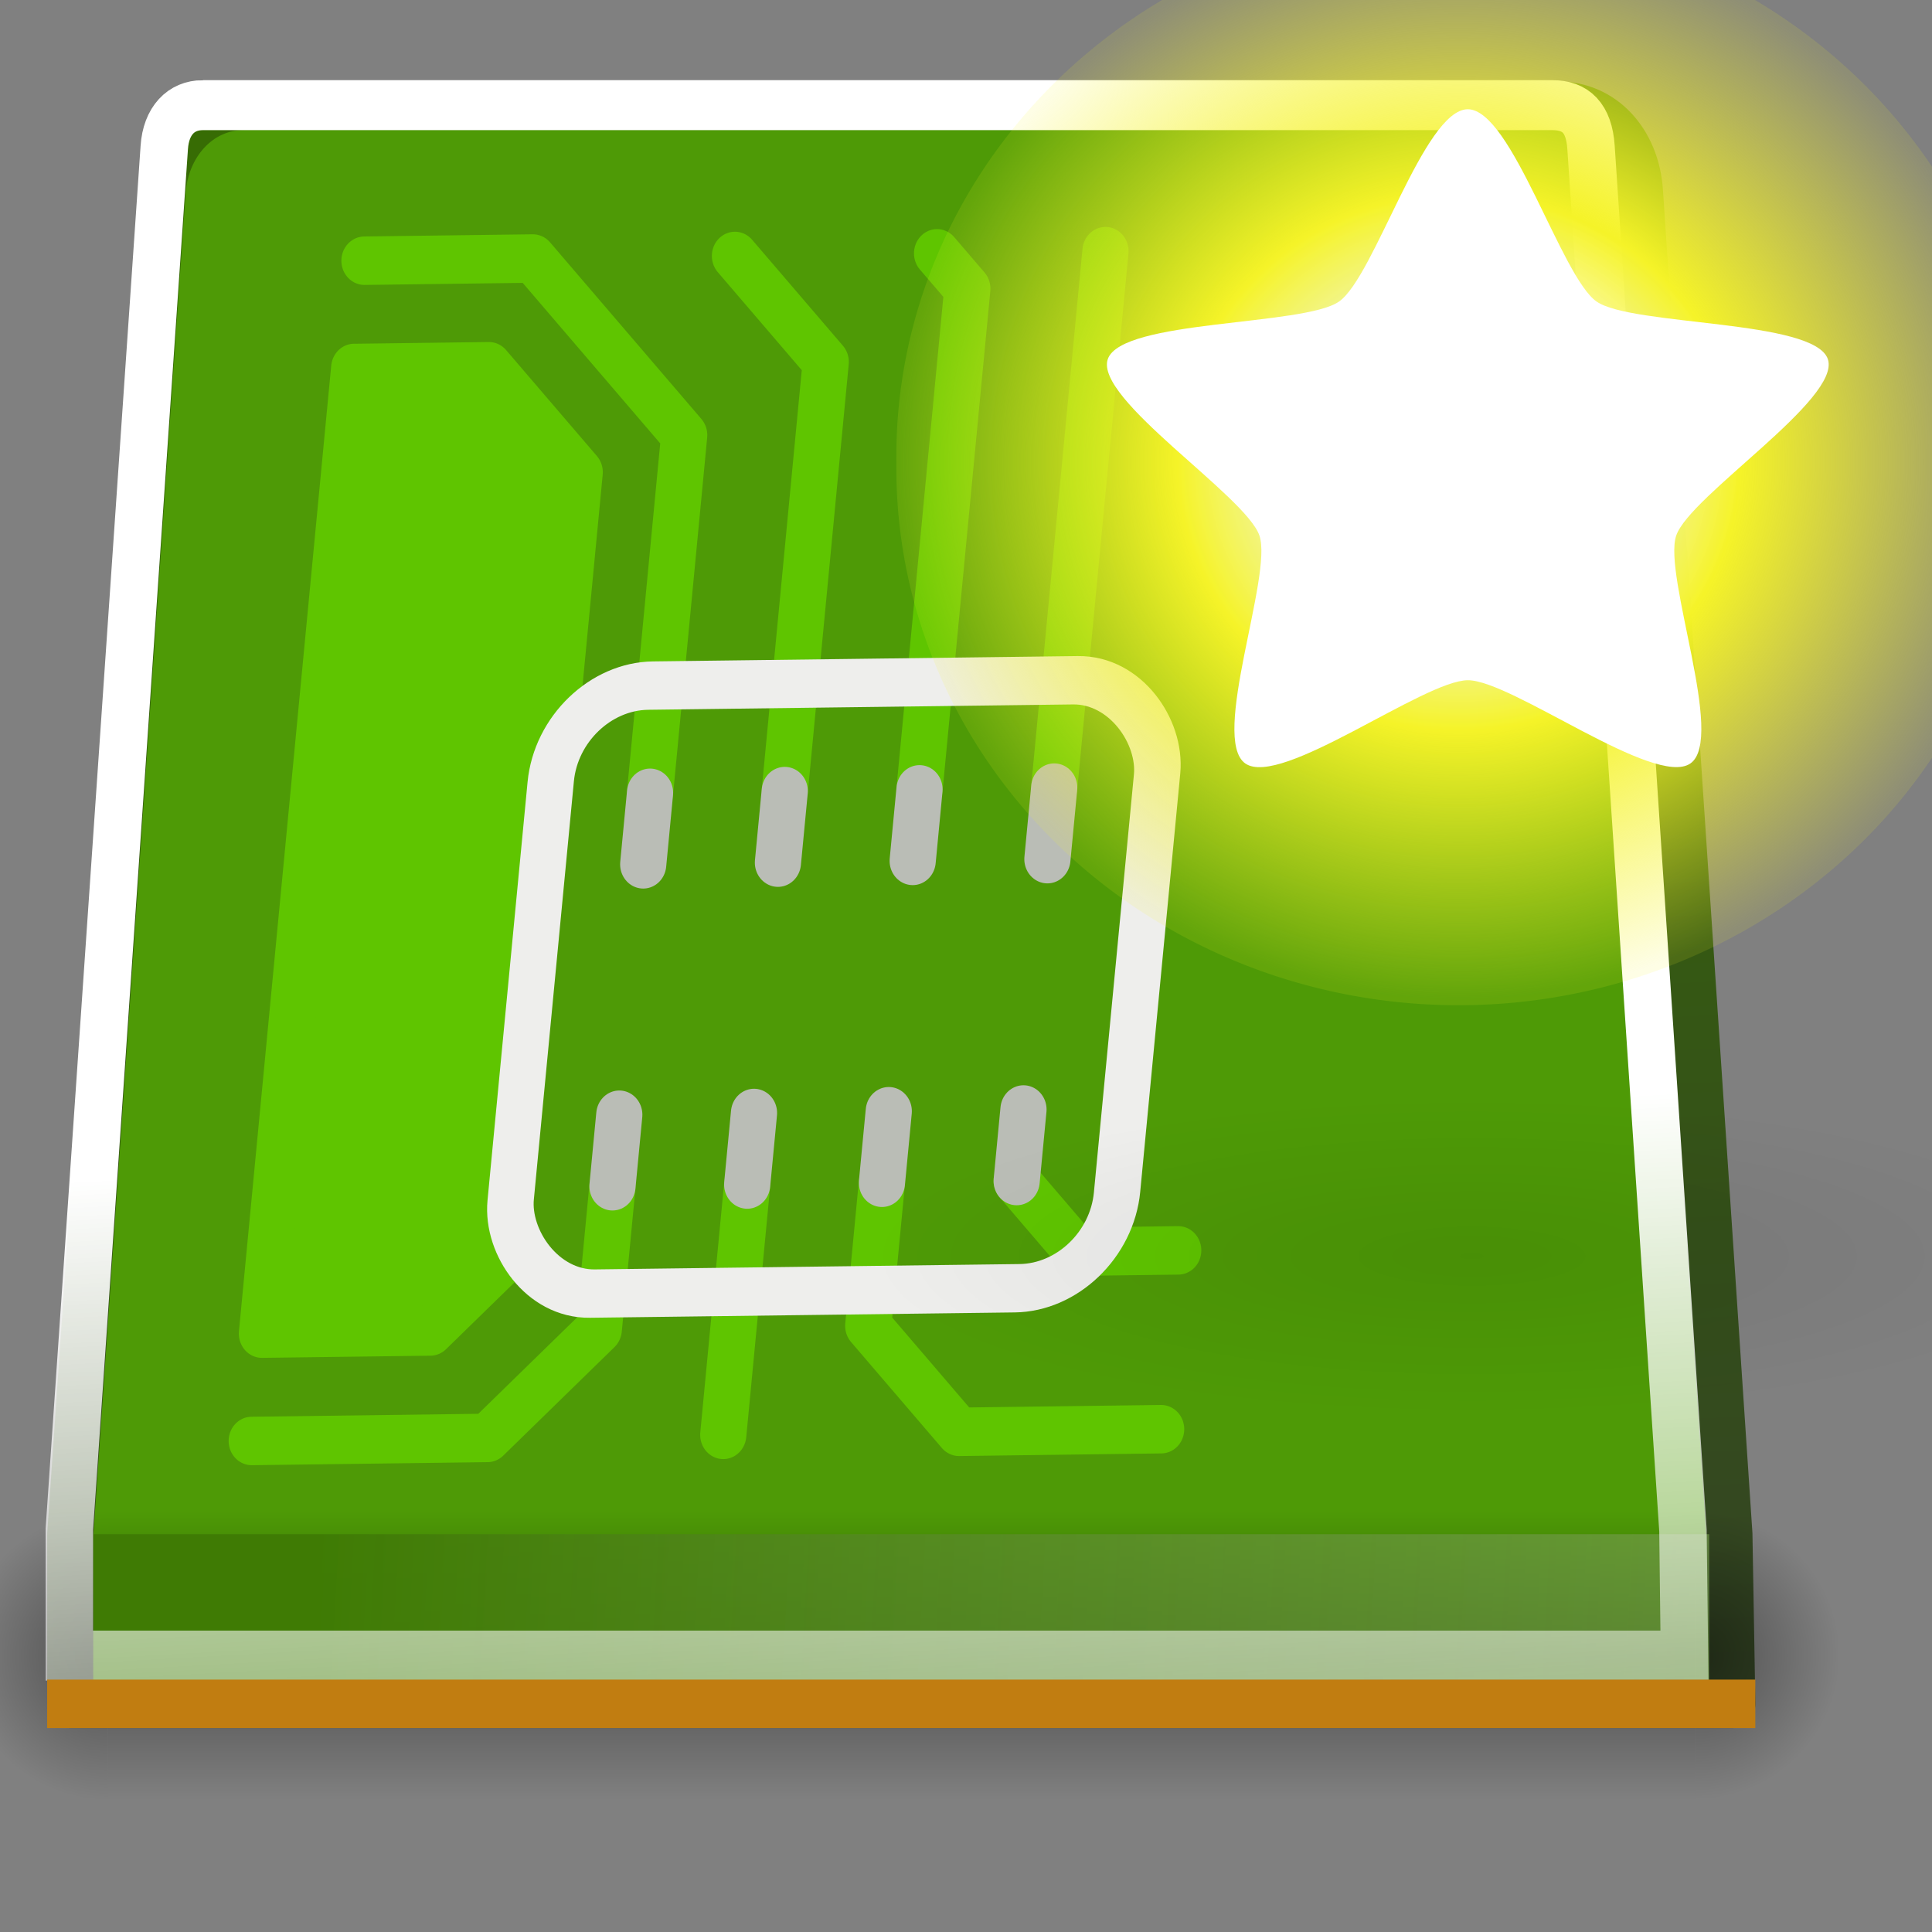 <svg xmlns="http://www.w3.org/2000/svg" height="48" width="48" version="1.0" xmlns:xlink="http://www.w3.org/1999/xlink">
 <rect width="100%" height="100%" fill="#808080" stroke="none"/>
 <defs>
  <radialGradient id="t" gradientUnits="userSpaceOnUse" cy="9.341" cx="38.659" r="8.342">
   <stop stop-color="#fff" offset="0"/>
   <stop stop-color="#fefede" stop-opacity=".918" offset=".25"/>
   <stop stop-color="#f5f328" offset=".5"/>
   <stop stop-color="#f5f32d" stop-opacity=".122" offset="1"/>
  </radialGradient>
  <radialGradient id="r" gradientUnits="userSpaceOnUse" cy="5.3" cx="4" gradientTransform="matrix(1.886,0,0,1.177,-3.544,-4.235)" r="17">
   <stop stop-color="#fff" offset="0"/>
   <stop stop-color="#fff" stop-opacity="0" offset="1"/>
  </radialGradient>
  <linearGradient id="m" y2="9.688" gradientUnits="userSpaceOnUse" x2="-24.75" y1="11.566" x1="-26.754">
   <stop stop-color="#fff" offset="0"/>
   <stop stop-color="#fff" stop-opacity="0" offset="1"/>
  </linearGradient>
  <radialGradient id="s" gradientUnits="userSpaceOnUse" cy="10.108" cx="-26.305" gradientTransform="matrix(.407 -.28 .751 1.093 57.815 -68.688)" r="7.042">
   <stop stop-color="#fff" offset="0"/>
   <stop stop-color="#fff" offset=".475"/>
   <stop stop-color="#fff" stop-opacity="0" offset="1"/>
  </radialGradient>
  <linearGradient id="p" y2="54.449" gradientUnits="userSpaceOnUse" x2="7.922" y1="32.963" x1="6.793">
   <stop stop-color="#fff" offset="0"/>
   <stop stop-color="#fff" stop-opacity="0" offset="1"/>
  </linearGradient>
  <linearGradient id="q" y2="47.897" gradientUnits="userSpaceOnUse" x2="94.364" gradientTransform="matrix(1,0,0,1.49,-1.344,-22.802)" y1="40.665" x1="11.95">
   <stop stop-color="#3f7b04" offset="0"/>
   <stop stop-color="#d3d7cf" stop-opacity="0" offset="1"/>
  </linearGradient>
  <radialGradient id="w" gradientUnits="userSpaceOnUse" cy="33.188" cx="37.375" gradientTransform="matrix(1 0 0 .227 0 25.671)" r="14.625">
   <stop offset="0"/>
   <stop stop-opacity="0" offset="1"/>
  </radialGradient>
  <radialGradient id="u" xlink:href="#a" gradientUnits="userSpaceOnUse" cy="39.5" cx="6" gradientTransform="matrix(1,0,0,2.167,0,-46.083)" r="3"/>
  <linearGradient id="a">
   <stop offset="0"/>
   <stop stop-opacity="0" offset="1"/>
  </linearGradient>
  <radialGradient id="v" xlink:href="#a" gradientUnits="userSpaceOnUse" cy="39.5" cx="6" gradientTransform="matrix(1,0,0,2.167,-45,-125.08)" r="3"/>
  <linearGradient id="o" y2="32.999" gradientUnits="userSpaceOnUse" x2="18" y1="46" x1="18">
   <stop stop-opacity="0" offset="0"/>
   <stop offset=".5"/>
   <stop stop-opacity="0" offset="1"/>
  </linearGradient>
  <linearGradient id="n" y2="16.003" gradientUnits="userSpaceOnUse" x2="4" gradientTransform="translate(.656 -.25)" y1="53.321" x1="5.657">
   <stop stop-color="#32362e" offset="0"/>
   <stop stop-color="#376c04" offset="1"/>
  </linearGradient>
 </defs>
 <rect opacity="0" height="48" width="48" y="-62.5" x="23.25"/>
 <path opacity=".68" d="m8.531 4c-0.858 0-1.531 0.673-1.531 1.531v36.938c0 0.858 0.673 1.531 1.531 1.531h30.938c0.858 0 1.531-0.673 1.531-1.531v-24.969c0-1.392-0.487-4.3-2.344-6.156l-5-5c-1.857-1.857-4.764-2.344-6.156-2.344h-18.969z" transform="translate(-150)" fill="url(#r)"/>
 <path fill="url(#s)" d="m50.5-56.25c-1.389 0-0.042 0.497 1.344 1.125 1.386 0.628 4.973 3.215 4.156 6.875 4.323-0.431 6.679 3.122 7 4.281 0.321 1.159 1 2.608 1 1.219 0.028-3.806-2.845-6.432-4.844-8.656-1.998-2.225-5.002-4.367-8.656-4.844z"/>
 <path d="m-51.469 4.5c-0.583 0-1.031 0.448-1.031 1.031v36.938c0 0.583 0.448 1.031 1.031 1.031h30.938c0.583 0 1.031-0.448 1.031-1.031v-24.969c0-1.279-0.48-4.106-2.188-5.812l-5-5c-1.707-1.708-4.533-2.188-5.812-2.188h-18.969z" transform="translate(-90)" stroke="url(#m)" fill="none"/>
 <g transform="matrix(1.147,0,0,1.204,-4.169,-9.742)">
  <path stroke-linejoin="round" d="m8.924 10.273h28.464c0.979 0 1.697 0.753 1.768 1.768l1.938 27.709 0.063 3.5h-36v-3.5l2-27.709c0.07-0.971 0.788-1.768 1.768-1.768z" stroke="url(#n)" stroke-linecap="round" fill="#4e9a06"/>
  <g stroke-linejoin="round" fill-rule="evenodd" transform="translate(7.344,-46.289)" stroke="#316400" stroke-linecap="round" stroke-width="1px" fill="#fff">
   <path d="m10 73"/>
   <path d="m13 73"/>
   <path d="m16 73"/>
   <path d="m19 73"/>
   <path d="m10 70"/>
   <path d="m13 70"/>
   <path d="m16 70"/>
   <path d="m19 70"/>
   <path d="m10 67"/>
   <path d="m13 67"/>
   <path d="m16 67"/>
   <path d="m19 67"/>
   <path d="m10 64"/>
   <path d="m13 64"/>
   <path d="m16 64"/>
   <path d="m19 64"/>
   <path d="m22 73"/>
   <path d="m25 73"/>
   <path d="m28 73"/>
   <path d="m31 73"/>
   <path d="m22 70"/>
   <path d="m25 70"/>
   <path d="m28 70"/>
   <path d="m31 70"/>
   <path d="m22 67"/>
   <path d="m25 67"/>
   <path d="m28 67"/>
   <path d="m31 67"/>
   <path d="m22 64"/>
   <path d="m25 64"/>
   <path d="m28 64"/>
   <path d="m31 64"/>
   <path d="m10 61"/>
   <path d="m13 61"/>
   <path d="m16 61"/>
   <path d="m19 61"/>
   <path d="m10 58"/>
   <path d="m13 58"/>
   <path d="m16 58"/>
   <path d="m19 58"/>
   <path d="m22 61"/>
   <path d="m25 61"/>
   <path d="m28 61"/>
   <path d="m31 61"/>
   <path d="m22 58"/>
   <path d="m25 58"/>
   <path d="m28 58"/>
   <path d="m10 85"/>
   <path d="m13 85"/>
   <path d="m16 85"/>
   <path d="m19 85"/>
   <path d="m10 82"/>
   <path d="m13 82"/>
   <path d="m16 82"/>
   <path d="m19 82"/>
   <path d="m10 79"/>
   <path d="m13 79"/>
   <path d="m16 79"/>
   <path d="m19 79"/>
   <path d="m10 76"/>
   <path d="m13 76"/>
   <path d="m16 76"/>
   <path d="m19 76"/>
   <path d="m22 85"/>
   <path d="m25 85"/>
   <path d="m28 85"/>
   <path d="m31 85"/>
   <path d="m22 82"/>
   <path d="m25 82"/>
   <path d="m28 82"/>
   <path d="m31 82"/>
   <path d="m22 79"/>
   <path d="m25 79"/>
   <path d="m28 79"/>
   <path d="m31 79"/>
   <path d="m22 76"/>
   <path d="m25 76"/>
   <path d="m28 76"/>
   <path d="m31 76"/>
   <path d="m4 73"/>
   <path d="m7 73"/>
   <path d="m4 70"/>
   <path d="m7 70"/>
   <path d="m4 67"/>
   <path d="m7 67"/>
   <path d="m4 64"/>
   <path d="m7 64"/>
   <path d="m4 61"/>
   <path d="m7 61"/>
   <path d="m4 58"/>
   <path d="m7 58"/>
   <path d="m4 85"/>
   <path d="m7 85"/>
   <path d="m4 82"/>
   <path d="m7 82"/>
   <path d="m4 79"/>
   <path d="m7 79"/>
   <path d="m4 76"/>
   <path d="m7 76"/>
   <path d="m1 73"/>
   <path d="m1 70"/>
   <path d="m1 67"/>
   <path d="m1 64"/>
   <path d="m1 61"/>
   <path d="m1 85"/>
   <path d="m1 82"/>
   <path d="m1 79"/>
   <path d="m1 76"/>
  </g>
  <g stroke-linejoin="round" stroke-linecap="round" transform="translate(19.441,85.57)">
   <path style="color:#000000" d="m-7.912-72.099 3.648-0.045 3.278 3.645-0.74 7.38" stroke="#5fc500" display="block" fill="none"/>
   <path style="color:#000000" d="m1.192-61.154 0.888-8.856-1.967-2.187" stroke="#5fc500" display="block" fill="none"/>
   <path style="color:#000000" d="m4.111-61.19 1.036-10.332-0.656-0.729" stroke="#5fc500" display="block" fill="#4e9a06"/>
   <path style="color:#000000" d="m7.029-61.226 1.11-11.07" stroke="#5fc500" display="block" fill="#4e9a06"/>
   <path style="color:#000000" d="m-2.54-53-0.296 2.952-2.411 2.241-5.107 0.063" stroke="#5fc500" display="block" fill="none"/>
   <path style="color:#000000" d="m0.378-53.036-0.518 5.166" stroke="#5fc500" display="block" fill="#4e9a06"/>
   <path style="color:#000000" d="m3.296-53.072-0.296 2.952 1.967 2.187 4.378-0.054" stroke="#5fc500" display="block" fill="none"/>
   <path style="color:#000000" d="m6.215-53.108 1.311 1.458 2.189-0.027" stroke="#5fc500" display="block" fill="#4e9a06"/>
   <path style="color:#000000" d="m-8.134-69.885 2.918-0.036 1.967 2.187-1.629 16.236-1.607 1.494-3.648 0.045 1.999-19.927z" stroke="#5fc500" display="block" fill="#5fc500"/>
   <rect style="color:#000000" stroke-width="1.003" display="block" transform="matrix(1 -.012 -.1 .995 0 0)" ry="1.967" width="13.134" stroke="#eeeeec" y="-63.747" x="-10.055" height="12.609" fill="none"/>
   <path style="color:#000000" d="m-1.726-61.119-0.148 1.476" stroke="#babdb6" display="block" fill="none"/>
   <path style="color:#000000" d="m1.192-61.154-0.148 1.476" stroke="#babdb6" display="block" fill="none"/>
   <path style="color:#000000" d="m4.111-61.19-0.148 1.476" stroke="#babdb6" display="block" fill="none"/>
   <path style="color:#000000" d="m7.029-61.226-0.148 1.476" stroke="#babdb6" display="block" fill="none"/>
   <path style="color:#000000" d="m6.363-54.584-0.148 1.476" stroke="#babdb6" display="block" fill="none"/>
   <path style="color:#000000" d="m3.445-54.548-0.148 1.476" stroke="#babdb6" display="block" fill="none"/>
   <path style="color:#000000" d="m0.526-54.512-0.148 1.476" stroke="#babdb6" display="block" fill="none"/>
   <path style="color:#000000" d="m-2.392-54.476-0.148 1.476" stroke="#babdb6" display="block" fill="none"/>
  </g>
  <g opacity=".4" transform="matrix(1.042 0 0 .458 -.281 24.162)">
   <rect height="13" width="3" y="33" x="3" fill="url(#u)"/>
   <rect transform="scale(-1)" height="13" width="3" y="-46" x="-42" fill="url(#v)"/>
   <rect height="13" width="33" y="33" x="6" fill="url(#o)"/>
  </g>
  <path opacity="0.07" d="m52 33.188a14.625 3.312 0 1 1 -29.25 0 14.625 3.312 0 1 1 29.25 0z" transform="matrix(.897 0 0 .981 1.99 1.439)" fill="url(#w)"/>
  <rect height="3.01" width="35" y="39.75" x="5.656" fill="url(#q)"/>
  <path d="m8.281 11.5c-0.464 0-0.775 0.32-0.812 0.844l-2 27.656v2.531h34.031l-0.031-2.469v-0.031l-1.938-27.688c-0.041-0.584-0.319-0.843-0.812-0.843h-28.438z" transform="matrix(1.028 0 0 1.031 -.485 -1.595)" stroke="url(#p)" stroke-linecap="round" fill="none"/>
  <path d="m5.156 43.25h36" stroke="#c17d11" stroke-linecap="square" stroke-width="1px" fill="none"/>
 </g>
 <g fill-rule="evenodd" transform="matrix(1.456,0,0,1.391,-17.436,-4.141)">
  <path fill="url(#t)" d="m47.001 9.341a8.342 8.342 0 1 1 -16.683 0 8.342 8.342 0 1 1 16.683 0z" transform="matrix(1.15 0 0 1.15 -7.595 .491)"/>
  <path style="color:#000000" fill="#fff" d="m44.52 15.503c-0.507 0.878-4.595-0.161-5.521 0.252-0.927 0.413-2.889 4.146-3.882 3.935-0.992-0.211-1.267-4.42-1.946-5.173-0.679-0.754-4.836-1.467-4.942-2.476-0.106-1.009 3.812-2.571 4.319-3.449 0.507-0.878-0.099-5.052 0.828-5.465 0.927-0.413 3.623 2.831 4.615 3.042 0.992 0.211 4.774-1.655 5.453-0.902 0.679 0.754-1.573 4.32-1.467 5.329 0.106 1.009 3.05 4.029 2.543 4.907z" transform="matrix(.674 .3 -.3 .674 15.464 -7.192)"/>
 </g>
</svg>
